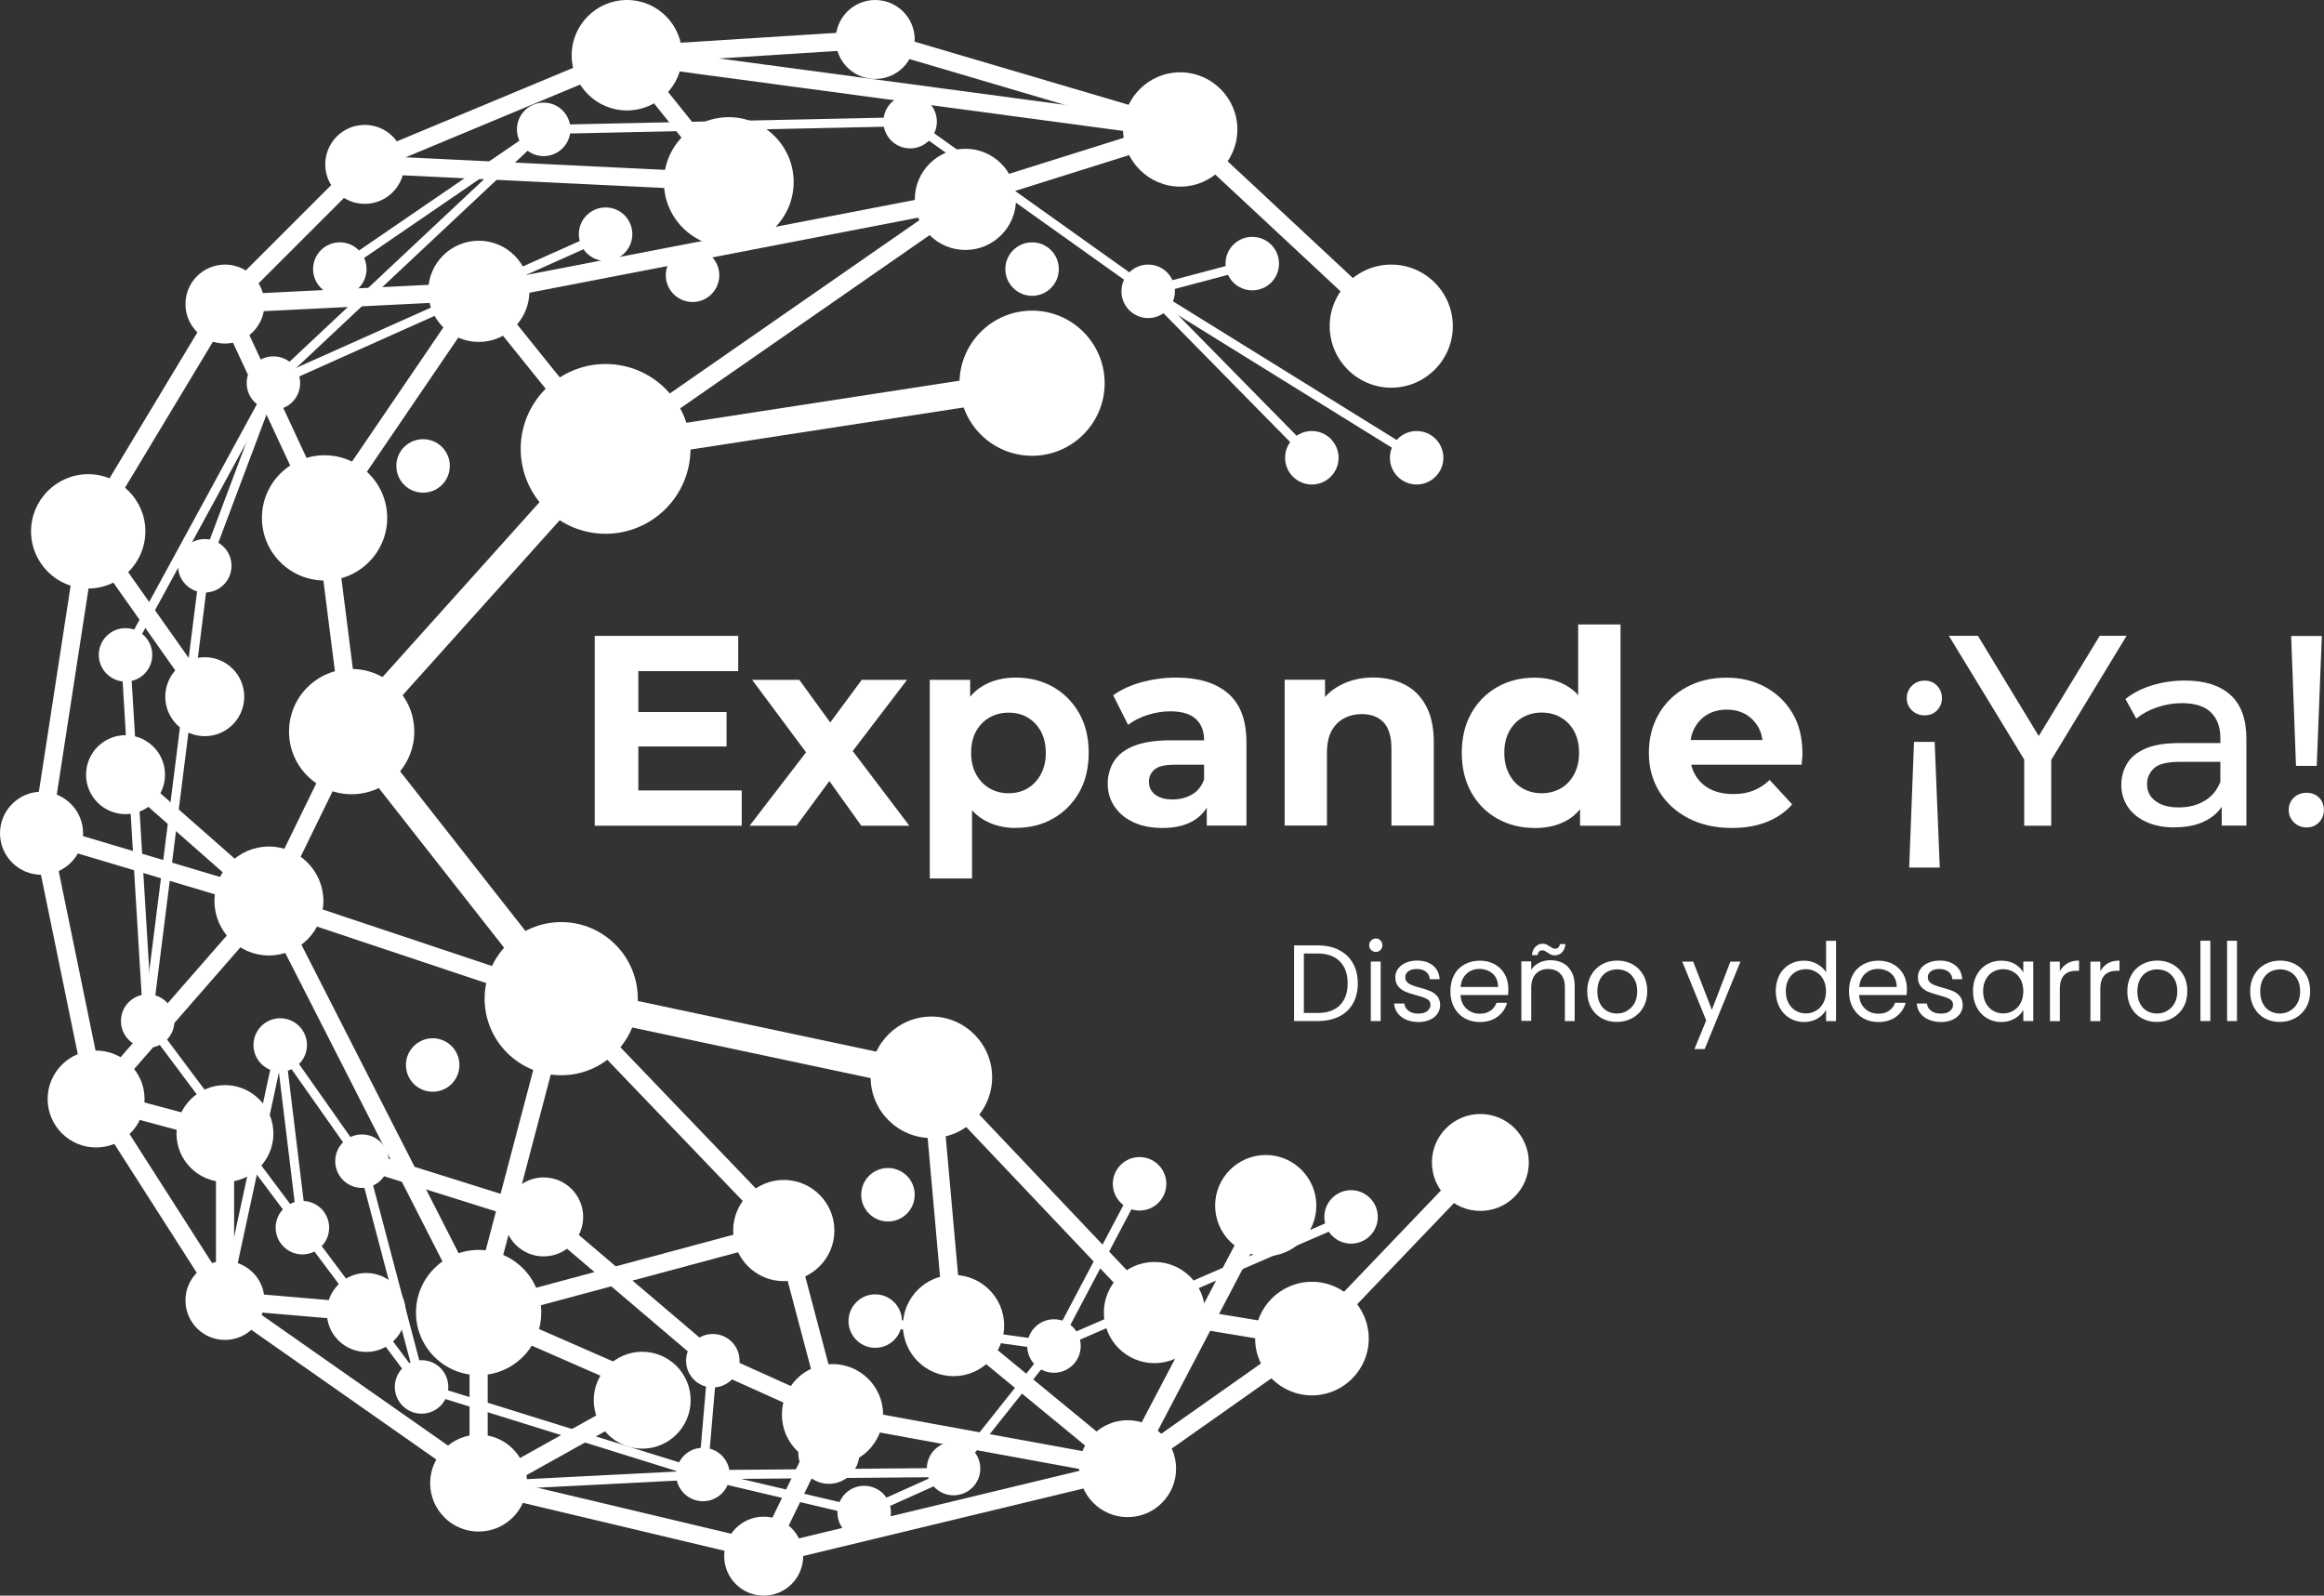 <?xml version="1.0" encoding="UTF-8"?>
<svg id="Capa_2" data-name="Capa 2" xmlns="http://www.w3.org/2000/svg" viewBox="0 0 259 177.84">
  <rect x="0" y="0" width="259" height="177.84" fill="#333333" stroke="none"/>
  <defs>
    <style>
      .cls-1 {
        fill: #fff;
      }

      .cls-2 {
        isolation: isolate;
      }
    </style>
  </defs>
  <g id="Forma_1" data-name="Forma 1" class="cls-2">
    <g>
      <circle class="cls-1" cx="69.87" cy="6.16" r="5.65"/>
      <path class="cls-1" d="m69.87,12.31c-3.39,0-6.16-2.76-6.16-6.15s2.76-6.16,6.16-6.16,6.15,2.76,6.15,6.16-2.76,6.15-6.15,6.15Zm0-11.3c-2.84,0-5.15,2.31-5.15,5.15s2.31,5.15,5.15,5.15,5.15-2.31,5.15-5.15-2.31-5.15-5.15-5.15Z"/>
    </g>
    <g>
      <circle class="cls-1" cx="40.65" cy="18.32" r="3.89"/>
      <path class="cls-1" d="m40.65,22.72c-2.43,0-4.4-1.97-4.4-4.4s1.97-4.4,4.4-4.4,4.4,1.97,4.4,4.4-1.97,4.4-4.4,4.4Zm0-7.79c-1.87,0-3.39,1.52-3.39,3.39s1.52,3.39,3.39,3.39,3.39-1.52,3.39-3.39-1.52-3.39-3.39-3.39Z"/>
    </g>
    <g>
      <circle class="cls-1" cx="127.96" cy="32.47" r="2.47"/>
      <path class="cls-1" d="m127.96,35.45c-1.64,0-2.98-1.33-2.98-2.98s1.33-2.98,2.98-2.98,2.98,1.34,2.98,2.98-1.34,2.98-2.98,2.98Zm0-4.94c-1.08,0-1.97.88-1.97,1.97s.88,1.97,1.97,1.97,1.97-.88,1.97-1.97-.88-1.97-1.97-1.97Z"/>
    </g>
    <g>
      <circle class="cls-1" cx="60.59" cy="135.63" r="3.89"/>
      <path class="cls-1" d="m60.59,140.03c-2.43,0-4.4-1.97-4.4-4.4s1.97-4.4,4.4-4.4,4.4,1.97,4.4,4.4-1.97,4.4-4.4,4.4Zm0-7.79c-1.87,0-3.39,1.52-3.39,3.39s1.52,3.39,3.39,3.39,3.39-1.52,3.39-3.39-1.52-3.39-3.39-3.39Z"/>
    </g>
    <g>
      <circle class="cls-1" cx="29.97" cy="100.42" r="5.57"/>
      <path class="cls-1" d="m29.97,106.49c-3.35,0-6.07-2.72-6.07-6.07s2.72-6.07,6.07-6.07,6.07,2.72,6.07,6.07-2.72,6.07-6.07,6.07Zm0-11.14c-2.79,0-5.06,2.27-5.06,5.06s2.27,5.06,5.06,5.06,5.06-2.27,5.06-5.06-2.27-5.06-5.06-5.06Z"/>
    </g>
    <g>
      <circle class="cls-1" cx="9.83" cy="59.22" r="5.86"/>
      <path class="cls-1" d="m9.83,65.59c-3.51,0-6.37-2.86-6.37-6.37s2.86-6.37,6.37-6.37,6.37,2.86,6.37,6.37-2.86,6.37-6.37,6.37Zm0-11.72c-2.95,0-5.36,2.4-5.36,5.36s2.4,5.36,5.36,5.36,5.36-2.4,5.36-5.36-2.4-5.36-5.36-5.36Z"/>
    </g>
    <g>
      <circle class="cls-1" cx="13.99" cy="86.34" r="3.89"/>
      <path class="cls-1" d="m13.99,90.74c-2.43,0-4.4-1.97-4.4-4.4s1.97-4.4,4.4-4.4,4.4,1.97,4.4,4.4-1.97,4.4-4.4,4.4Zm0-7.79c-1.87,0-3.39,1.52-3.39,3.39s1.52,3.39,3.39,3.39,3.39-1.52,3.39-3.39-1.52-3.39-3.39-3.39Z"/>
    </g>
    <g>
      <circle class="cls-1" cx="25.07" cy="144.94" r="3.89"/>
      <path class="cls-1" d="m25.07,149.34c-2.43,0-4.4-1.97-4.4-4.4s1.97-4.4,4.4-4.4,4.4,1.97,4.4,4.4-1.97,4.4-4.4,4.4Zm0-7.79c-1.87,0-3.39,1.52-3.39,3.39s1.52,3.39,3.39,3.39,3.39-1.52,3.39-3.39-1.52-3.39-3.39-3.39Z"/>
    </g>
    <g>
      <circle class="cls-1" cx="115.02" cy="42.7" r="7.59"/>
      <path class="cls-1" d="m115.02,50.8c-4.46,0-8.09-3.63-8.09-8.09s3.63-8.09,8.09-8.09,8.09,3.63,8.09,8.09-3.63,8.09-8.09,8.09Zm0-15.18c-3.91,0-7.08,3.18-7.08,7.08s3.18,7.08,7.08,7.08,7.08-3.18,7.08-7.08-3.18-7.08-7.08-7.08Z"/>
    </g>
    <g>
      <circle class="cls-1" cx="4.63" cy="92.87" r="4.13"/>
      <path class="cls-1" d="m4.63,97.5c-2.56,0-4.63-2.08-4.63-4.63s2.08-4.63,4.63-4.63,4.63,2.08,4.63,4.63-2.08,4.63-4.63,4.63Zm0-8.26c-2,0-3.63,1.63-3.63,3.63s1.63,3.63,3.63,3.63,3.63-1.63,3.63-3.63-1.63-3.63-3.63-3.63Z"/>
    </g>
    <g>
      <circle class="cls-1" cx="25.07" cy="33.89" r="3.89"/>
      <path class="cls-1" d="m25.07,38.29c-2.43,0-4.4-1.97-4.4-4.4s1.97-4.4,4.4-4.4,4.4,1.97,4.4,4.4-1.97,4.4-4.4,4.4Zm0-7.79c-1.87,0-3.39,1.52-3.39,3.39s1.52,3.39,3.39,3.39,3.39-1.52,3.39-3.39-1.52-3.39-3.39-3.39Z"/>
    </g>
    <g>
      <circle class="cls-1" cx="10.71" cy="122.48" r="4.9"/>
      <path class="cls-1" d="m10.71,127.89c-2.98,0-5.4-2.42-5.4-5.4s2.42-5.4,5.4-5.4,5.4,2.42,5.4,5.4-2.42,5.4-5.4,5.4Zm0-9.8c-2.42,0-4.4,1.97-4.4,4.4s1.97,4.4,4.4,4.4,4.4-1.97,4.4-4.4-1.97-4.4-4.4-4.4Z"/>
    </g>
    <g>
      <circle class="cls-1" cx="25.07" cy="126.33" r="4.9"/>
      <path class="cls-1" d="m25.07,131.74c-2.98,0-5.4-2.42-5.4-5.4s2.42-5.4,5.4-5.4,5.4,2.42,5.4,5.4-2.42,5.4-5.4,5.4Zm0-9.8c-2.42,0-4.4,1.97-4.4,4.4s1.97,4.4,4.4,4.4,4.4-1.97,4.4-4.4-1.97-4.4-4.4-4.4Z"/>
    </g>
    <g>
      <circle class="cls-1" cx="53.34" cy="165.3" r="4.9"/>
      <path class="cls-1" d="m53.34,170.7c-2.98,0-5.4-2.42-5.4-5.4s2.42-5.4,5.4-5.4,5.4,2.42,5.4,5.4-2.42,5.4-5.4,5.4Zm0-9.8c-2.42,0-4.4,1.97-4.4,4.4s1.97,4.4,4.4,4.4,4.4-1.97,4.4-4.4-1.97-4.4-4.4-4.4Z"/>
    </g>
    <g>
      <circle class="cls-1" cx="71.57" cy="156.06" r="4.9"/>
      <path class="cls-1" d="m71.57,161.46c-2.98,0-5.4-2.42-5.4-5.4s2.42-5.4,5.4-5.4,5.4,2.42,5.4,5.4-2.42,5.4-5.4,5.4Zm0-9.8c-2.42,0-4.4,1.97-4.4,4.4s1.97,4.4,4.4,4.4,4.4-1.97,4.4-4.4-1.97-4.4-4.4-4.4Z"/>
    </g>
    <g>
      <circle class="cls-1" cx="85.11" cy="173.44" r="3.89"/>
      <path class="cls-1" d="m85.11,177.84c-2.43,0-4.4-1.97-4.4-4.4s1.97-4.4,4.4-4.4,4.4,1.97,4.4,4.4-1.97,4.4-4.4,4.4Zm0-7.79c-1.87,0-3.39,1.52-3.39,3.39s1.52,3.39,3.39,3.39,3.39-1.52,3.39-3.39-1.52-3.39-3.39-3.39Z"/>
    </g>
    <g>
      <circle class="cls-1" cx="97.53" cy="4.4" r="3.89"/>
      <path class="cls-1" d="m97.54,8.8c-2.43,0-4.4-1.97-4.4-4.4s1.97-4.4,4.4-4.4,4.4,1.97,4.4,4.4-1.97,4.4-4.4,4.4Zm0-7.79c-1.87,0-3.39,1.52-3.39,3.39s1.52,3.39,3.39,3.39,3.39-1.52,3.39-3.39-1.52-3.39-3.39-3.39Z"/>
    </g>
    <g>
      <circle class="cls-1" cx="131.53" cy="14.43" r="5.86"/>
      <path class="cls-1" d="m131.53,20.8c-3.51,0-6.37-2.86-6.37-6.37s2.86-6.37,6.37-6.37,6.37,2.86,6.37,6.37-2.86,6.37-6.37,6.37Zm0-11.72c-2.95,0-5.36,2.4-5.36,5.36s2.4,5.36,5.36,5.36,5.36-2.4,5.36-5.36-2.4-5.36-5.36-5.36Z"/>
    </g>
    <g>
      <circle class="cls-1" cx="81.22" cy="20.29" r="6.73"/>
      <path class="cls-1" d="m81.22,27.52c-3.99,0-7.23-3.24-7.23-7.23s3.24-7.23,7.23-7.23,7.23,3.24,7.23,7.23-3.24,7.23-7.23,7.23Zm0-13.45c-3.43,0-6.22,2.79-6.22,6.22s2.79,6.22,6.22,6.22,6.22-2.79,6.22-6.22-2.79-6.22-6.22-6.22Z"/>
    </g>
    <g>
      <circle class="cls-1" cx="40.34" cy="129.42" r="2.47"/>
      <path class="cls-1" d="m40.34,132.4c-1.64,0-2.98-1.33-2.98-2.98s1.33-2.98,2.98-2.98,2.98,1.33,2.98,2.98-1.33,2.98-2.98,2.98Zm0-4.94c-1.08,0-1.97.88-1.97,1.97s.88,1.97,1.97,1.97,1.97-.88,1.97-1.97-.88-1.97-1.97-1.97Z"/>
    </g>
    <g>
      <circle class="cls-1" cx="16.46" cy="113.8" r="2.47"/>
      <path class="cls-1" d="m16.46,116.78c-1.64,0-2.98-1.33-2.98-2.98s1.33-2.98,2.98-2.98,2.98,1.33,2.98,2.98-1.33,2.98-2.98,2.98Zm0-4.94c-1.08,0-1.97.88-1.97,1.97s.88,1.97,1.97,1.97,1.97-.88,1.97-1.97-.88-1.97-1.97-1.97Z"/>
    </g>
    <g>
      <circle class="cls-1" cx="33.7" cy="136.84" r="2.47"/>
      <path class="cls-1" d="m33.7,139.81c-1.64,0-2.98-1.34-2.98-2.98s1.33-2.98,2.98-2.98,2.98,1.33,2.98,2.98-1.34,2.98-2.98,2.98Zm0-4.94c-1.08,0-1.97.88-1.97,1.97s.88,1.97,1.97,1.97,1.97-.88,1.97-1.97-.88-1.97-1.97-1.97Z"/>
    </g>
    <g>
      <circle class="cls-1" cx="67.49" cy="50.03" r="8.95"/>
      <path class="cls-1" d="m67.49,59.49c-5.21,0-9.46-4.24-9.46-9.46s4.24-9.46,9.46-9.46,9.46,4.24,9.46,9.46-4.24,9.46-9.46,9.46Zm0-17.9c-4.66,0-8.45,3.79-8.45,8.45s3.79,8.45,8.45,8.45,8.45-3.79,8.45-8.45-3.79-8.45-8.45-8.45Z"/>
    </g>
    <g>
      <circle class="cls-1" cx="22.82" cy="77.65" r="3.89"/>
      <path class="cls-1" d="m22.82,82.05c-2.43,0-4.4-1.97-4.4-4.4s1.97-4.4,4.4-4.4,4.4,1.97,4.4,4.4-1.97,4.4-4.4,4.4Zm0-7.79c-1.87,0-3.39,1.52-3.39,3.39s1.52,3.39,3.39,3.39,3.39-1.52,3.39-3.39-1.52-3.39-3.39-3.39Z"/>
    </g>
    <g>
      <circle class="cls-1" cx="92.78" cy="157.67" r="5.14"/>
      <path class="cls-1" d="m92.78,163.31c-3.11,0-5.64-2.53-5.64-5.64s2.53-5.64,5.64-5.64,5.64,2.53,5.64,5.64-2.53,5.64-5.64,5.64Zm0-10.27c-2.56,0-4.63,2.08-4.63,4.63s2.08,4.63,4.63,4.63,4.63-2.08,4.63-4.63-2.08-4.63-4.63-4.63Z"/>
    </g>
    <g>
      <circle class="cls-1" cx="53.34" cy="146.29" r="6.48"/>
      <path class="cls-1" d="m53.34,153.27c-3.85,0-6.98-3.13-6.98-6.98s3.13-6.98,6.98-6.98,6.98,3.13,6.98,6.98-3.13,6.98-6.98,6.98Zm0-12.95c-3.29,0-5.97,2.68-5.97,5.97s2.68,5.97,5.97,5.97,5.97-2.68,5.97-5.97-2.68-5.97-5.97-5.97Z"/>
    </g>
    <g>
      <circle class="cls-1" cx="62.55" cy="111.3" r="8.03"/>
      <path class="cls-1" d="m62.55,119.84c-4.71,0-8.54-3.83-8.54-8.53s3.83-8.54,8.54-8.54,8.53,3.83,8.53,8.54-3.83,8.53-8.53,8.53Zm0-16.06c-4.15,0-7.53,3.38-7.53,7.53s3.38,7.53,7.53,7.53,7.53-3.38,7.53-7.53-3.38-7.53-7.53-7.53Z"/>
    </g>
    <g>
      <circle class="cls-1" cx="39.19" cy="81.54" r="6.48"/>
      <path class="cls-1" d="m39.19,88.52c-3.85,0-6.98-3.13-6.98-6.98s3.13-6.98,6.98-6.98,6.98,3.13,6.98,6.98-3.13,6.98-6.98,6.98Zm0-12.95c-3.29,0-5.97,2.68-5.97,5.97s2.68,5.97,5.97,5.97,5.97-2.68,5.97-5.97-2.68-5.97-5.97-5.97Z"/>
    </g>
    <g>
      <circle class="cls-1" cx="103.8" cy="120.07" r="6.27"/>
      <path class="cls-1" d="m103.8,126.84c-3.73,0-6.77-3.04-6.77-6.77s3.04-6.77,6.77-6.77,6.77,3.04,6.77,6.77-3.04,6.77-6.77,6.77Zm0-12.53c-3.18,0-5.76,2.58-5.76,5.76s2.58,5.76,5.76,5.76,5.76-2.58,5.76-5.76-2.58-5.76-5.76-5.76Z"/>
    </g>
    <g>
      <circle class="cls-1" cx="146.21" cy="149.19" r="5.83"/>
      <path class="cls-1" d="m146.21,155.52c-3.49,0-6.33-2.84-6.33-6.33s2.84-6.33,6.33-6.33,6.33,2.84,6.33,6.33-2.84,6.33-6.33,6.33Zm0-11.66c-2.94,0-5.33,2.39-5.33,5.33s2.39,5.33,5.33,5.33,5.33-2.39,5.33-5.33-2.39-5.33-5.33-5.33Z"/>
    </g>
    <g>
      <circle class="cls-1" cx="155.05" cy="36.35" r="6.35"/>
      <path class="cls-1" d="m155.05,43.21c-3.78,0-6.86-3.08-6.86-6.86s3.08-6.86,6.86-6.86,6.86,3.08,6.86,6.86-3.08,6.86-6.86,6.86Zm0-12.71c-3.22,0-5.85,2.62-5.85,5.85s2.62,5.85,5.85,5.85,5.85-2.62,5.85-5.85-2.62-5.85-5.85-5.85Z"/>
    </g>
    <g>
      <circle class="cls-1" cx="164.98" cy="129.56" r="4.9"/>
      <path class="cls-1" d="m164.98,134.96c-2.98,0-5.4-2.42-5.4-5.4s2.42-5.4,5.4-5.4,5.4,2.42,5.4,5.4-2.42,5.4-5.4,5.4Zm0-9.8c-2.42,0-4.4,1.97-4.4,4.4s1.97,4.4,4.4,4.4,4.4-1.97,4.4-4.4-1.97-4.4-4.4-4.4Z"/>
    </g>
    <g>
      <circle class="cls-1" cx="125.67" cy="163.68" r="4.9"/>
      <path class="cls-1" d="m125.67,169.09c-2.98,0-5.4-2.42-5.4-5.4s2.42-5.4,5.4-5.4,5.4,2.42,5.4,5.4-2.42,5.4-5.4,5.4Zm0-9.8c-2.42,0-4.4,1.97-4.4,4.4s1.97,4.4,4.4,4.4,4.4-1.97,4.4-4.4-1.97-4.4-4.4-4.4Z"/>
    </g>
    <g>
      <circle class="cls-1" cx="106.27" cy="163.68" r="2.47"/>
      <path class="cls-1" d="m106.27,166.66c-1.64,0-2.98-1.34-2.98-2.98s1.33-2.98,2.98-2.98,2.98,1.33,2.98,2.98-1.33,2.98-2.98,2.98Zm0-4.94c-1.08,0-1.97.88-1.97,1.97s.88,1.97,1.97,1.97,1.97-.88,1.97-1.97-.88-1.97-1.97-1.97Z"/>
    </g>
    <g>
      <circle class="cls-1" cx="31.23" cy="116.48" r="2.47"/>
      <path class="cls-1" d="m31.23,119.45c-1.64,0-2.98-1.33-2.98-2.98s1.33-2.98,2.98-2.98,2.98,1.34,2.98,2.98-1.33,2.98-2.98,2.98Zm0-4.94c-1.08,0-1.97.88-1.97,1.97s.88,1.97,1.97,1.97,1.97-.88,1.97-1.97-.88-1.97-1.97-1.97Z"/>
    </g>
    <g>
      <circle class="cls-1" cx="146.2" cy="51.03" r="2.47"/>
      <path class="cls-1" d="m146.2,54c-1.64,0-2.98-1.33-2.98-2.98s1.34-2.98,2.98-2.98,2.98,1.34,2.98,2.98-1.33,2.98-2.98,2.98Zm0-4.94c-1.09,0-1.97.88-1.97,1.97s.88,1.97,1.97,1.97,1.97-.88,1.97-1.97-.88-1.97-1.97-1.97Z"/>
    </g>
    <g>
      <circle class="cls-1" cx="46.98" cy="154.58" r="2.47"/>
      <path class="cls-1" d="m46.98,157.56c-1.64,0-2.98-1.33-2.98-2.98s1.33-2.98,2.98-2.98,2.98,1.33,2.98,2.98-1.33,2.98-2.98,2.98Zm0-4.94c-1.08,0-1.97.88-1.97,1.97s.88,1.97,1.97,1.97,1.97-.88,1.97-1.97-.88-1.97-1.97-1.97Z"/>
    </g>
    <g>
      <circle class="cls-1" cx="117.46" cy="150.02" r="2.47"/>
      <path class="cls-1" d="m117.46,153c-1.64,0-2.98-1.34-2.98-2.98s1.33-2.98,2.98-2.98,2.98,1.33,2.98,2.98-1.33,2.98-2.98,2.98Zm0-4.94c-1.08,0-1.97.88-1.97,1.97s.88,1.97,1.97,1.97,1.97-.88,1.97-1.97-.88-1.97-1.97-1.97Z"/>
    </g>
    <g>
      <line class="cls-1" x1="67.49" y1="50.03" x2="115.02" y2="42.7"/>
      <rect class="cls-1" x="67.21" y="44.86" width="48.09" height="3.02" transform="translate(-6 14.44) rotate(-8.76)"/>
    </g>
    <g>
      <circle class="cls-1" cx="107.6" cy="22.22" r="5.14"/>
      <path class="cls-1" d="m107.59,27.86c-3.11,0-5.64-2.53-5.64-5.64s2.53-5.64,5.64-5.64,5.64,2.53,5.64,5.64-2.53,5.64-5.64,5.64Zm0-10.27c-2.56,0-4.63,2.08-4.63,4.63s2.08,4.63,4.63,4.63,4.63-2.08,4.63-4.63-2.08-4.63-4.63-4.63Z"/>
    </g>
    <g>
      <circle class="cls-1" cx="87.35" cy="137.15" r="5.14"/>
      <path class="cls-1" d="m87.35,142.79c-3.11,0-5.64-2.53-5.64-5.64s2.53-5.64,5.64-5.64,5.64,2.53,5.64,5.64-2.53,5.64-5.64,5.64Zm0-10.27c-2.56,0-4.63,2.08-4.63,4.63s2.08,4.63,4.63,4.63,4.63-2.08,4.63-4.63-2.08-4.63-4.63-4.63Z"/>
    </g>
    <g>
      <line class="cls-1" x1="39.19" y1="81.54" x2="62.55" y2="111.3"/>
      <rect class="cls-1" x="49.36" y="77.51" width="3.02" height="37.83" transform="translate(-48.68 51.98) rotate(-38.13)"/>
    </g>
    <g>
      <line class="cls-1" x1="39.19" y1="81.54" x2="67.49" y2="50.03"/>
      <rect class="cls-1" x="32.17" y="64.28" width="42.36" height="3.02" transform="translate(-31.25 61.54) rotate(-48.09)"/>
    </g>
    <g>
      <line class="cls-1" x1="62.55" y1="111.3" x2="103.8" y2="120.07"/>
      <rect class="cls-1" x="81.66" y="94.6" width="3.02" height="42.17" transform="translate(-47.27 173) rotate(-78.01)"/>
    </g>
    <g>
      <line class="cls-1" x1="62.55" y1="111.3" x2="87.35" y2="137.15"/>
      <rect class="cls-1" x="73.94" y="106.32" width="2.02" height="35.82" transform="translate(-65.14 86.47) rotate(-43.81)"/>
    </g>
    <g>
      <line class="cls-1" x1="92.78" y1="157.67" x2="125.67" y2="163.68"/>
      <rect class="cls-1" x="108.22" y="143.96" width="2.02" height="33.43" transform="translate(-68.47 239.23) rotate(-79.64)"/>
    </g>
    <g>
      <line class="cls-1" x1="85.11" y1="173.44" x2="125.67" y2="163.68"/>
      <rect class="cls-1" x="84.54" y="167.55" width="41.71" height="2.02" transform="translate(-36.55 29.38) rotate(-13.55)"/>
    </g>
    <g>
      <circle class="cls-1" cx="79.44" cy="151.66" r="2.47"/>
      <path class="cls-1" d="m79.44,154.64c-1.64,0-2.98-1.33-2.98-2.98s1.33-2.98,2.98-2.98,2.98,1.33,2.98,2.98-1.34,2.98-2.98,2.98Zm0-4.94c-1.08,0-1.97.88-1.97,1.97s.88,1.97,1.97,1.97,1.97-.88,1.97-1.97-.88-1.97-1.97-1.97Z"/>
    </g>
    <g>
      <line class="cls-1" x1="85.11" y1="173.44" x2="92.78" y2="157.67"/>
      <rect class="cls-1" x="80.18" y="164.55" width="17.54" height="2.02" transform="translate(-98.84 173.13) rotate(-64.06)"/>
    </g>
    <g>
      <line class="cls-1" x1="85.07" y1="172.84" x2="53.34" y2="165.3"/>
      <rect class="cls-1" x="68.2" y="152.76" width="2.02" height="32.62" transform="translate(-111.29 197.3) rotate(-76.63)"/>
    </g>
    <g>
      <line class="cls-1" x1="78.34" y1="164.35" x2="54.52" y2="165.58"/>
      <rect class="cls-1" x="54.5" y="164.46" width="23.85" height="1.01" transform="translate(-8.3 3.59) rotate(-2.91)"/>
    </g>
    <g>
      <line class="cls-1" x1="71.57" y1="156.06" x2="54.52" y2="165.58"/>
      <rect class="cls-1" x="53.28" y="159.81" width="19.53" height="2.02" transform="translate(-70.39 51.12) rotate(-29.17)"/>
    </g>
    <g>
      <line class="cls-1" x1="53.34" y1="146.29" x2="72.27" y2="154.58"/>
      <rect class="cls-1" x="61.8" y="140.1" width="2.02" height="20.67" transform="translate(-100.18 147.62) rotate(-66.35)"/>
    </g>
    <g>
      <line class="cls-1" x1="53.34" y1="146.29" x2="87.35" y2="137.15"/>
      <rect class="cls-1" x="52.74" y="140.71" width="35.21" height="2.02" transform="translate(-34.39 23.13) rotate(-15.05)"/>
    </g>
    <g>
      <line class="cls-1" x1="87.35" y1="137.15" x2="92.78" y2="157.67"/>
      <rect class="cls-1" x="89.06" y="136.79" width="2.02" height="21.23" transform="translate(-34.74 27.97) rotate(-14.83)"/>
    </g>
    <g>
      <circle class="cls-1" cx="78.34" cy="164.35" r="2.47"/>
      <path class="cls-1" d="m78.34,167.32c-1.64,0-2.98-1.33-2.98-2.98s1.33-2.98,2.98-2.98,2.98,1.33,2.98,2.98-1.33,2.98-2.98,2.98Zm0-4.94c-1.08,0-1.97.88-1.97,1.97s.88,1.97,1.97,1.97,1.97-.88,1.97-1.97-.88-1.97-1.97-1.97Z"/>
    </g>
    <g>
      <line class="cls-1" x1="106.27" y1="164.1" x2="78.34" y2="164.35"/>
      <rect class="cls-1" x="78.34" y="163.72" width="27.93" height="1.01" transform="translate(-1.44 .82) rotate(-.5)"/>
    </g>
    <g>
      <circle class="cls-1" cx="96.31" cy="168.58" r="2.47"/>
      <path class="cls-1" d="m96.31,171.56c-1.64,0-2.98-1.33-2.98-2.98s1.33-2.98,2.98-2.98,2.98,1.33,2.98,2.98-1.33,2.98-2.98,2.98Zm0-4.94c-1.08,0-1.97.88-1.97,1.97s.88,1.97,1.97,1.97,1.97-.88,1.97-1.97-.88-1.97-1.97-1.97Z"/>
    </g>
    <g>
      <line class="cls-1" x1="106.27" y1="164.1" x2="96.31" y2="168.58"/>
      <rect class="cls-1" x="95.83" y="165.84" width="10.92" height="1.01" transform="translate(-59.31 56.17) rotate(-24.21)"/>
    </g>
    <g>
      <line class="cls-1" x1="96.31" y1="168.58" x2="78.34" y2="164.35"/>
      <rect class="cls-1" x="86.82" y="157.24" width="1.01" height="18.46" transform="translate(-94.73 213.28) rotate(-76.74)"/>
    </g>
    <g>
      <circle class="cls-1" cx="40.82" cy="146.29" r="3.89"/>
      <path class="cls-1" d="m40.82,150.68c-2.43,0-4.4-1.97-4.4-4.4s1.97-4.4,4.4-4.4,4.4,1.97,4.4,4.4-1.97,4.4-4.4,4.4Zm0-7.79c-1.87,0-3.39,1.52-3.39,3.39s1.52,3.39,3.39,3.39,3.39-1.52,3.39-3.39-1.52-3.39-3.39-3.39Z"/>
    </g>
    <g>
      <line class="cls-1" x1="25.07" y1="144.94" x2="40.82" y2="146.29"/>
      <rect class="cls-1" x="31.94" y="137.71" width="2.02" height="15.8" transform="translate(-114.94 166.02) rotate(-85.11)"/>
    </g>
    <g>
      <line class="cls-1" x1="25.07" y1="144.94" x2="54.52" y2="165.58"/>
      <rect class="cls-1" x="38.79" y="137.28" width="2.02" height="35.96" transform="translate(-110.18 98.72) rotate(-54.97)"/>
    </g>
    <g>
      <line class="cls-1" x1="53.34" y1="146.29" x2="53.34" y2="164.35"/>
      <rect class="cls-1" x="52.33" y="146.29" width="2.02" height="18.06"/>
    </g>
    <g>
      <line class="cls-1" x1="78.34" y1="164.35" x2="79.44" y2="151.66"/>
      <rect class="cls-1" x="72.52" y="157.5" width="12.74" height="1.01" transform="translate(-85.31 223.02) rotate(-85.07)"/>
    </g>
    <g>
      <line class="cls-1" x1="46.98" y1="154.58" x2="78.34" y2="164.35"/>
      <rect class="cls-1" x="62.16" y="143.04" width="1.01" height="32.85" transform="translate(-108.22 171.87) rotate(-72.7)"/>
    </g>
    <g>
      <line class="cls-1" x1="92.78" y1="157.67" x2="79.44" y2="151.66"/>
      <rect class="cls-1" x="85.1" y="147.35" width="2.02" height="14.64" transform="translate(-90.28 169.66) rotate(-65.75)"/>
    </g>
    <g>
      <line class="cls-1" x1="79.44" y1="151.66" x2="60.59" y2="135.63"/>
      <rect class="cls-1" x="69" y="131.28" width="2.02" height="24.74" transform="translate(-84.78 103.94) rotate(-49.63)"/>
    </g>
    <g>
      <line class="cls-1" x1="33.7" y1="136.84" x2="46.98" y2="154.58"/>
      <rect class="cls-1" x="39.84" y="134.63" width="1.01" height="22.17" transform="translate(-79.27 53.23) rotate(-36.81)"/>
    </g>
    <g>
      <line class="cls-1" x1="31.23" y1="116.48" x2="40.34" y2="129.42"/>
      <rect class="cls-1" x="35.28" y="115.04" width="1.01" height="15.83" transform="translate(-64.25 43.01) rotate(-35.14)"/>
    </g>
    <g>
      <line class="cls-1" x1="33.7" y1="136.84" x2="31.23" y2="116.48"/>
      <rect class="cls-1" x="31.96" y="116.4" width="1.01" height="20.51" transform="translate(-15.03 4.84) rotate(-6.92)"/>
    </g>
    <g>
      <line class="cls-1" x1="46.98" y1="154.58" x2="40.34" y2="129.42"/>
      <rect class="cls-1" x="43.16" y="128.99" width="1.01" height="26.02" transform="translate(-34.8 15.85) rotate(-14.79)"/>
    </g>
    <g>
      <line class="cls-1" x1="62.55" y1="111.3" x2="53.34" y2="146.29"/>
      <rect class="cls-1" x="39.86" y="127.79" width="36.17" height="2.02" transform="translate(-81.36 151.99) rotate(-75.23)"/>
    </g>
    <g>
      <line class="cls-1" x1="40.82" y1="129.42" x2="60.59" y2="135.63"/>
      <rect class="cls-1" x="49.7" y="122.17" width="2.02" height="20.72" transform="translate(-90.93 141.18) rotate(-72.56)"/>
    </g>
    <g>
      <line class="cls-1" x1="10.71" y1="122.48" x2="25.07" y2="144.94"/>
      <rect class="cls-1" x="16.89" y="120.38" width="2.02" height="26.65" transform="translate(-69.23 30.71) rotate(-32.61)"/>
    </g>
    <rect class="cls-1" x="24.07" y="126.33" width="2.02" height="18.61"/>
    <g>
      <line class="cls-1" x1="25.07" y1="126.33" x2="10.71" y2="122.48"/>
      <rect class="cls-1" x="16.89" y="116.97" width="2.02" height="14.87" transform="translate(-106.91 109.49) rotate(-75)"/>
    </g>
    <g>
      <line class="cls-1" x1="10.71" y1="122.48" x2="4.63" y2="92.87"/>
      <rect class="cls-1" x="6.67" y="92.56" width="2.02" height="30.23" transform="translate(-21.49 3.74) rotate(-11.6)"/>
    </g>
    <g>
      <line class="cls-1" x1="25.07" y1="144.94" x2="31.23" y2="116.48"/>
      <rect class="cls-1" x="13.59" y="130.2" width="29.12" height="1.01" transform="translate(-105.55 130.63) rotate(-77.81)"/>
    </g>
    <g>
      <line class="cls-1" x1="9.83" y1="59.22" x2="4.63" y2="92.87"/>
      <rect class="cls-1" x="-9.79" y="75.04" width="34.04" height="2.02" transform="translate(-69.03 71.61) rotate(-81.24)"/>
    </g>
    <g>
      <line class="cls-1" x1="25.07" y1="33.89" x2="9.83" y2="59.22"/>
      <rect class="cls-1" x="2.67" y="45.55" width="29.57" height="2.02" transform="translate(-31.44 37.49) rotate(-58.95)"/>
    </g>
    <g>
      <line class="cls-1" x1="40.65" y1="18.32" x2="25.07" y2="33.89"/>
      <rect class="cls-1" x="21.85" y="25.1" width="22.02" height="2.02" transform="translate(-8.84 30.88) rotate(-45)"/>
    </g>
    <g>
      <line class="cls-1" x1="69.87" y1="6.16" x2="40.65" y2="18.32"/>
      <rect class="cls-1" x="39.44" y="11.23" width="31.65" height="2.02" transform="translate(-.45 22.21) rotate(-22.63)"/>
    </g>
    <g>
      <line class="cls-1" x1="69.87" y1="6.16" x2="97.53" y2="4.4"/>
      <rect class="cls-1" x="69.85" y="4.27" width="27.72" height="2.02" transform="translate(-.17 5.32) rotate(-3.64)"/>
    </g>
    <g>
      <line class="cls-1" x1="97.53" y1="4.4" x2="131.53" y2="14.43"/>
      <rect class="cls-1" x="113.52" y="-8.31" width="2.02" height="35.44" transform="translate(73.09 116.6) rotate(-73.56)"/>
    </g>
    <g>
      <line class="cls-1" x1="131.53" y1="14.43" x2="155.05" y2="36.35"/>
      <rect class="cls-1" x="142.28" y="9.31" width="2.02" height="32.15" transform="translate(27.02 112.9) rotate(-47.01)"/>
    </g>
    <g>
      <line class="cls-1" x1="146.21" y1="149.19" x2="125.67" y2="163.68"/>
      <rect class="cls-1" x="123.37" y="155.43" width="25.14" height="2.02" transform="translate(-65.3 106.89) rotate(-35.18)"/>
    </g>
    <g>
      <line class="cls-1" x1="164.98" y1="129.56" x2="146.21" y2="149.19"/>
      <rect class="cls-1" x="142.02" y="138.37" width="27.16" height="2.02" transform="translate(-52.68 155.45) rotate(-46.27)"/>
    </g>
    <g>
      <circle class="cls-1" cx="106.27" cy="147.74" r="5.14"/>
      <path class="cls-1" d="m106.27,153.38c-3.11,0-5.64-2.53-5.64-5.64s2.53-5.64,5.64-5.64,5.64,2.53,5.64,5.64-2.53,5.64-5.64,5.64Zm0-10.27c-2.56,0-4.63,2.08-4.63,4.63s2.08,4.63,4.63,4.63,4.63-2.08,4.63-4.63-2.08-4.63-4.63-4.63Z"/>
    </g>
    <g>
      <circle class="cls-1" cx="141.06" cy="134.36" r="5.14"/>
      <path class="cls-1" d="m141.06,140.01c-3.11,0-5.64-2.53-5.64-5.64s2.53-5.64,5.64-5.64,5.64,2.53,5.64,5.64-2.53,5.64-5.64,5.64Zm0-10.28c-2.56,0-4.63,2.08-4.63,4.63s2.08,4.63,4.63,4.63,4.63-2.08,4.63-4.63-2.08-4.63-4.63-4.63Z"/>
    </g>
    <g>
      <circle class="cls-1" cx="128.65" cy="146.29" r="5.14"/>
      <path class="cls-1" d="m128.66,151.93c-3.11,0-5.64-2.53-5.64-5.64s2.53-5.64,5.64-5.64,5.64,2.53,5.64,5.64-2.53,5.64-5.64,5.64Zm0-10.28c-2.56,0-4.63,2.08-4.63,4.63s2.08,4.63,4.63,4.63,4.63-2.08,4.63-4.63-2.08-4.63-4.63-4.63Z"/>
    </g>
    <g>
      <line class="cls-1" x1="103.8" y1="120.07" x2="106.27" y2="147.74"/>
      <rect class="cls-1" x="104.03" y="120.01" width="2.02" height="27.78" transform="translate(-11.5 9.87) rotate(-5.1)"/>
    </g>
    <g>
      <line class="cls-1" x1="103.8" y1="120.07" x2="128.65" y2="146.29"/>
      <rect class="cls-1" x="115.22" y="115.11" width="2.01" height="36.13" transform="translate(-59.74 116.48) rotate(-43.47)"/>
    </g>
    <g>
      <line class="cls-1" x1="106.27" y1="147.74" x2="125.67" y2="163.68"/>
      <rect class="cls-1" x="114.96" y="143.16" width="2.02" height="25.11" transform="translate(-77.96 146.4) rotate(-50.57)"/>
    </g>
    <g>
      <line class="cls-1" x1="146.21" y1="149.19" x2="128.65" y2="146.29"/>
      <rect class="cls-1" x="136.42" y="138.84" width="2.02" height="17.79" transform="translate(-30.76 259.21) rotate(-80.61)"/>
    </g>
    <g>
      <line class="cls-1" x1="141.06" y1="134.36" x2="125.67" y2="163.68"/>
      <rect class="cls-1" x="116.81" y="148.02" width="33.11" height="2.02" transform="translate(-60.57 197.86) rotate(-62.31)"/>
    </g>
    <g>
      <circle class="cls-1" cx="97.53" cy="147.24" r="2.47"/>
      <path class="cls-1" d="m97.54,150.22c-1.64,0-2.98-1.34-2.98-2.98s1.34-2.98,2.98-2.98,2.98,1.33,2.98,2.98-1.33,2.98-2.98,2.98Zm0-4.94c-1.09,0-1.97.88-1.97,1.97s.88,1.97,1.97,1.97,1.97-.88,1.97-1.97-.88-1.97-1.97-1.97Z"/>
    </g>
    <g>
      <circle class="cls-1" cx="30.47" cy="42.7" r="2.47"/>
      <path class="cls-1" d="m30.47,45.68c-1.64,0-2.98-1.33-2.98-2.98s1.33-2.98,2.98-2.98,2.98,1.33,2.98,2.98-1.33,2.98-2.98,2.98Zm0-4.94c-1.08,0-1.97.88-1.97,1.97s.88,1.97,1.97,1.97,1.97-.88,1.97-1.97-.88-1.97-1.97-1.97Z"/>
    </g>
    <g>
      <circle class="cls-1" cx="22.82" cy="63.07" r="2.47"/>
      <path class="cls-1" d="m22.82,66.04c-1.64,0-2.98-1.33-2.98-2.98s1.33-2.98,2.98-2.98,2.98,1.33,2.98,2.98-1.33,2.98-2.98,2.98Zm0-4.94c-1.08,0-1.97.88-1.97,1.97s.88,1.97,1.97,1.97,1.97-.88,1.97-1.97-.88-1.97-1.97-1.97Z"/>
    </g>
    <g>
      <circle class="cls-1" cx="139.56" cy="29.39" r="2.47"/>
      <path class="cls-1" d="m139.56,32.36c-1.64,0-2.98-1.33-2.98-2.98s1.33-2.98,2.98-2.98,2.98,1.33,2.98,2.98-1.33,2.98-2.98,2.98Zm0-4.94c-1.08,0-1.97.88-1.97,1.97s.88,1.97,1.97,1.97,1.97-.88,1.97-1.97-.88-1.97-1.97-1.97Z"/>
    </g>
    <g>
      <circle class="cls-1" cx="157.88" cy="51.03" r="2.47"/>
      <path class="cls-1" d="m157.88,54c-1.64,0-2.98-1.33-2.98-2.98s1.33-2.98,2.98-2.98,2.98,1.34,2.98,2.98-1.34,2.98-2.98,2.98Zm0-4.94c-1.08,0-1.97.88-1.97,1.97s.88,1.97,1.97,1.97,1.97-.88,1.97-1.97-.88-1.97-1.97-1.97Z"/>
    </g>
    <g>
      <circle class="cls-1" cx="150.57" cy="135.63" r="2.47"/>
      <path class="cls-1" d="m150.57,138.61c-1.64,0-2.98-1.34-2.98-2.98s1.34-2.98,2.98-2.98,2.98,1.33,2.98,2.98-1.33,2.98-2.98,2.98Zm0-4.94c-1.09,0-1.97.88-1.97,1.97s.88,1.97,1.97,1.97,1.97-.88,1.97-1.97-.88-1.97-1.97-1.97Z"/>
    </g>
    <g>
      <line class="cls-1" x1="16.46" y1="113.8" x2="33.7" y2="136.84"/>
      <rect class="cls-1" x="24.57" y="110.93" width="1.01" height="28.77" transform="translate(-70.09 40.02) rotate(-36.81)"/>
    </g>
    <g>
      <line class="cls-1" x1="16.46" y1="113.8" x2="22.82" y2="63.07"/>
      <rect class="cls-1" x="-5.92" y="87.93" width="51.13" height="1.01" transform="translate(-70.56 96.87) rotate(-82.82)"/>
    </g>
    <g>
      <line class="cls-1" x1="22.82" y1="63.07" x2="30.47" y2="42.7"/>
      <rect class="cls-1" x="15.77" y="52.38" width="21.75" height="1.01" transform="translate(-32.23 59.22) rotate(-69.4)"/>
    </g>
    <g>
      <line class="cls-1" x1="13.99" y1="86.34" x2="29.97" y2="100.42"/>
      <rect class="cls-1" x="20.97" y="82.73" width="2.02" height="21.3" transform="translate(-62.63 48.17) rotate(-48.64)"/>
    </g>
    <g>
      <line class="cls-1" x1="10.71" y1="122.48" x2="29.97" y2="100.42"/>
      <rect class="cls-1" x="5.7" y="110.44" width="29.29" height="2.01" transform="translate(-77 53.49) rotate(-48.88)"/>
    </g>
    <g>
      <line class="cls-1" x1="22.82" y1="77.65" x2="9.83" y2="59.22"/>
      <rect class="cls-1" x="15.32" y="57.16" width="2.02" height="22.55" transform="translate(-36.46 21.92) rotate(-35.2)"/>
    </g>
    <g>
      <line class="cls-1" x1="4.63" y1="92.87" x2="29.97" y2="100.42"/>
      <rect class="cls-1" x="16.3" y="83.42" width="2.02" height="26.44" transform="translate(-80.26 85.62) rotate(-73.4)"/>
    </g>
    <g>
      <circle class="cls-1" cx="13.99" cy="73" r="2.47"/>
      <path class="cls-1" d="m13.99,75.97c-1.64,0-2.98-1.34-2.98-2.98s1.33-2.98,2.98-2.98,2.98,1.33,2.98,2.98-1.33,2.98-2.98,2.98Zm0-4.94c-1.08,0-1.97.88-1.97,1.97s.88,1.97,1.97,1.97,1.97-.88,1.97-1.97-.88-1.97-1.97-1.97Z"/>
    </g>
    <g>
      <line class="cls-1" x1="16.46" y1="113.8" x2="13.99" y2="73"/>
      <rect class="cls-1" x="14.72" y="72.96" width="1.01" height="40.88" transform="translate(-5.62 1.09) rotate(-3.47)"/>
    </g>
    <g>
      <line class="cls-1" x1="13.99" y1="73" x2="30.47" y2="42.7"/>
      <rect class="cls-1" x="4.98" y="57.35" width="34.49" height="1.01" transform="translate(-39.21 49.71) rotate(-61.43)"/>
    </g>
    <g>
      <line class="cls-1" x1="29.97" y1="100.42" x2="62.55" y2="111.3"/>
      <rect class="cls-1" x="45.25" y="88.69" width="2.01" height="34.35" transform="translate(-68.8 116.2) rotate(-71.53)"/>
    </g>
    <g>
      <line class="cls-1" x1="29.97" y1="100.42" x2="39.19" y2="81.54"/>
      <rect class="cls-1" x="24.08" y="89.97" width="21.01" height="2.02" transform="translate(-62.35 82.16) rotate(-63.99)"/>
    </g>
    <g>
      <line class="cls-1" x1="29.97" y1="100.42" x2="53.34" y2="146.29"/>
      <rect class="cls-1" x="40.65" y="97.61" width="2.02" height="51.48" transform="translate(-51.46 32.36) rotate(-27)"/>
    </g>
    <g>
      <circle class="cls-1" cx="36.17" cy="57.72" r="6.48"/>
      <path class="cls-1" d="m36.17,64.7c-3.85,0-6.98-3.13-6.98-6.98s3.13-6.98,6.98-6.98,6.98,3.13,6.98,6.98-3.13,6.98-6.98,6.98Zm0-12.95c-3.29,0-5.97,2.68-5.97,5.97s2.68,5.97,5.97,5.97,5.97-2.68,5.97-5.97-2.68-5.97-5.97-5.97Z"/>
    </g>
    <g>
      <circle class="cls-1" cx="53.36" cy="32.47" r="5.14"/>
      <path class="cls-1" d="m53.36,38.11c-3.11,0-5.64-2.53-5.64-5.64s2.53-5.64,5.64-5.64,5.64,2.53,5.64,5.64-2.53,5.64-5.64,5.64Zm0-10.27c-2.55,0-4.63,2.08-4.63,4.63s2.08,4.63,4.63,4.63,4.63-2.08,4.63-4.63-2.08-4.63-4.63-4.63Z"/>
    </g>
    <g>
      <circle class="cls-1" cx="101.43" cy="13.57" r="2.47"/>
      <path class="cls-1" d="m101.43,16.54c-1.64,0-2.98-1.33-2.98-2.98s1.33-2.98,2.98-2.98,2.98,1.33,2.98,2.98-1.34,2.98-2.98,2.98Zm0-4.94c-1.08,0-1.97.88-1.97,1.97s.88,1.97,1.97,1.97,1.97-.88,1.97-1.97-.88-1.97-1.97-1.97Z"/>
    </g>
    <g>
      <circle class="cls-1" cx="67.49" cy="26.11" r="2.47"/>
      <path class="cls-1" d="m67.49,29.08c-1.64,0-2.98-1.33-2.98-2.98s1.33-2.98,2.98-2.98,2.98,1.33,2.98,2.98-1.33,2.98-2.98,2.98Zm0-4.94c-1.08,0-1.97.88-1.97,1.97s.88,1.97,1.97,1.97,1.97-.88,1.97-1.97-.88-1.97-1.97-1.97Z"/>
    </g>
    <g>
      <circle class="cls-1" cx="60.59" cy="14.43" r="2.47"/>
      <path class="cls-1" d="m60.59,17.4c-1.64,0-2.98-1.33-2.98-2.98s1.33-2.98,2.98-2.98,2.98,1.33,2.98,2.98-1.34,2.98-2.98,2.98Zm0-4.94c-1.08,0-1.97.88-1.97,1.97s.88,1.97,1.97,1.97,1.97-.88,1.97-1.97-.88-1.97-1.97-1.97Z"/>
    </g>
    <g>
      <circle class="cls-1" cx="37.87" cy="30" r="2.47"/>
      <path class="cls-1" d="m37.87,32.97c-1.64,0-2.98-1.34-2.98-2.98s1.34-2.98,2.98-2.98,2.98,1.33,2.98,2.98-1.33,2.98-2.98,2.98Zm0-4.94c-1.09,0-1.97.88-1.97,1.97s.88,1.97,1.97,1.97,1.97-.88,1.97-1.97-.88-1.97-1.97-1.97Z"/>
    </g>
    <g>
      <line class="cls-1" x1="39.19" y1="81.54" x2="36.17" y2="57.72"/>
      <rect class="cls-1" x="36.67" y="57.62" width="2.02" height="24.02" transform="translate(-8.46 5.29) rotate(-7.23)"/>
    </g>
    <g>
      <line class="cls-1" x1="36.17" y1="57.72" x2="53.36" y2="32.47"/>
      <rect class="cls-1" x="29.49" y="44.09" width="30.54" height="2.01" transform="translate(-17.7 56.72) rotate(-55.75)"/>
    </g>
    <g>
      <line class="cls-1" x1="53.36" y1="32.47" x2="67.49" y2="50.03"/>
      <rect class="cls-1" x="59.42" y="29.98" width="2.02" height="22.54" transform="translate(-12.51 47) rotate(-38.83)"/>
    </g>
    <g>
      <line class="cls-1" x1="81.22" y1="20.29" x2="40.65" y2="18.32"/>
      <rect class="cls-1" x="59.93" y="-1" width="2.02" height="40.62" transform="translate(38.7 79.24) rotate(-87.22)"/>
    </g>
    <g>
      <line class="cls-1" x1="69.87" y1="6.16" x2="81.22" y2="20.29"/>
      <rect class="cls-1" x="74.54" y="4.16" width="2.02" height="18.13" transform="translate(8.35 50.2) rotate(-38.75)"/>
    </g>
    <g>
      <line class="cls-1" x1="25.07" y1="33.89" x2="53.36" y2="32.47"/>
      <rect class="cls-1" x="25.06" y="32.17" width="28.32" height="2.02" transform="translate(-1.6 1.99) rotate(-2.85)"/>
    </g>
    <g>
      <line class="cls-1" x1="36.17" y1="57.72" x2="25.07" y2="33.89"/>
      <rect class="cls-1" x="29.62" y="32.66" width="2.01" height="26.28" transform="translate(-16.48 17.21) rotate(-24.97)"/>
    </g>
    <g>
      <line class="cls-1" x1="30.47" y1="42.7" x2="67.49" y2="26.11"/>
      <rect class="cls-1" x="28.69" y="33.9" width="40.58" height="1.01" transform="translate(-9.78 23.01) rotate(-24.11)"/>
    </g>
    <g>
      <line class="cls-1" x1="37.87" y1="30" x2="60.59" y2="14.43"/>
      <rect class="cls-1" x="35.46" y="21.71" width="27.54" height="1.01" transform="translate(-3.94 31.7) rotate(-34.4)"/>
    </g>
    <g>
      <line class="cls-1" x1="30.47" y1="42.7" x2="60.59" y2="14.43"/>
      <rect class="cls-1" x="24.87" y="28.06" width="41.31" height="1.01" transform="translate(-7.22 38.89) rotate(-43.18)"/>
    </g>
    <g>
      <line class="cls-1" x1="60.59" y1="14.43" x2="101.43" y2="13.57"/>
      <rect class="cls-1" x="60.58" y="13.49" width="40.85" height="1.01" transform="translate(-.28 1.74) rotate(-1.23)"/>
    </g>
    <g>
      <line class="cls-1" x1="54.52" y1="32.47" x2="107.6" y2="22.22"/>
      <rect class="cls-1" x="54.03" y="26.34" width="54.06" height="2.01" transform="translate(-3.71 15.86) rotate(-10.93)"/>
    </g>
    <g>
      <line class="cls-1" x1="131.53" y1="14.43" x2="69.87" y2="6.16"/>
      <rect class="cls-1" x="99.69" y="-20.81" width="2.02" height="62.21" transform="translate(77.11 108.73) rotate(-82.36)"/>
    </g>
    <g>
      <line class="cls-1" x1="67.49" y1="50.03" x2="107.6" y2="22.22"/>
      <rect class="cls-1" x="63.14" y="35.12" width="48.8" height="2.02" transform="translate(-4.97 56.39) rotate(-34.78)"/>
    </g>
    <g>
      <line class="cls-1" x1="105.39" y1="22.64" x2="131.53" y2="14.43"/>
      <rect class="cls-1" x="104.76" y="17.53" width="27.4" height="2.02" transform="translate(-.11 36.36) rotate(-17.44)"/>
    </g>
    <g>
      <line class="cls-1" x1="101.43" y1="13.57" x2="127.96" y2="32.47"/>
      <rect class="cls-1" x="114.19" y="6.73" width="1.01" height="32.58" transform="translate(29.39 103.07) rotate(-54.53)"/>
    </g>
    <g>
      <line class="cls-1" x1="117.46" y1="150.02" x2="150.57" y2="135.63"/>
      <rect class="cls-1" x="115.97" y="142.32" width="36.1" height="1.01" transform="translate(-45.79 65.17) rotate(-23.46)"/>
    </g>
    <g>
      <line class="cls-1" x1="117.46" y1="150.02" x2="97.53" y2="147.24"/>
      <rect class="cls-1" x="107" y="138.57" width="1.01" height="20.12" transform="translate(-54.55 234.58) rotate(-82.06)"/>
    </g>
    <g>
      <line class="cls-1" x1="117.46" y1="150.02" x2="106.27" y2="164.1"/>
      <rect class="cls-1" x="102.87" y="156.56" width="17.99" height="1.01" transform="translate(-80.69 146.83) rotate(-51.5)"/>
    </g>
    <g>
      <line class="cls-1" x1="127.96" y1="32.47" x2="146.2" y2="51.03"/>
      <rect class="cls-1" x="136.58" y="28.74" width="1.01" height="26.02" transform="translate(10.05 108.06) rotate(-44.51)"/>
    </g>
    <g>
      <line class="cls-1" x1="127.96" y1="32.47" x2="157.88" y2="51.03"/>
      <rect class="cls-1" x="142.42" y="24.14" width="1.01" height="35.21" transform="translate(32.12 141.21) rotate(-58.2)"/>
    </g>
    <g>
      <line class="cls-1" x1="139.56" y1="29.39" x2="127.96" y2="32.47"/>
      <polygon class="cls-1" points="128.09 32.96 127.83 31.98 139.43 28.9 139.69 29.87 128.09 32.96"/>
    </g>
    <g>
      <circle class="cls-1" cx="77.18" cy="30.69" r="2.47"/>
      <path class="cls-1" d="m77.18,33.66c-1.64,0-2.98-1.34-2.98-2.98s1.33-2.98,2.98-2.98,2.98,1.33,2.98,2.98-1.33,2.98-2.98,2.98Zm0-4.94c-1.08,0-1.97.88-1.97,1.97s.88,1.97,1.97,1.97,1.97-.88,1.97-1.97-.88-1.97-1.97-1.97Z"/>
    </g>
    <g>
      <circle class="cls-1" cx="127" cy="131.94" r="2.47"/>
      <path class="cls-1" d="m127,134.92c-1.64,0-2.98-1.34-2.98-2.98s1.34-2.98,2.98-2.98,2.98,1.33,2.98,2.98-1.33,2.98-2.98,2.98Zm0-4.94c-1.09,0-1.97.88-1.97,1.97s.88,1.97,1.97,1.97,1.97-.88,1.97-1.97-.88-1.97-1.97-1.97Z"/>
    </g>
    <g>
      <line class="cls-1" x1="127" y1="131.94" x2="117.46" y2="150.02"/>
      <rect class="cls-1" x="112.01" y="140.48" width="20.44" height="1.01" transform="translate(-59.49 183.3) rotate(-62.18)"/>
    </g>
    <g>
      <circle class="cls-1" cx="47.15" cy="51.93" r="2.47"/>
      <path class="cls-1" d="m47.15,54.91c-1.64,0-2.98-1.33-2.98-2.98s1.33-2.98,2.98-2.98,2.98,1.33,2.98,2.98-1.33,2.98-2.98,2.98Zm0-4.94c-1.08,0-1.97.88-1.97,1.97s.88,1.97,1.97,1.97,1.97-.88,1.97-1.97-.88-1.97-1.97-1.97Z"/>
    </g>
    <g>
      <circle class="cls-1" cx="48.22" cy="118.7" r="2.47"/>
      <path class="cls-1" d="m48.22,121.68c-1.64,0-2.98-1.33-2.98-2.98s1.34-2.98,2.98-2.98,2.98,1.33,2.98,2.98-1.33,2.98-2.98,2.98Zm0-4.94c-1.09,0-1.97.88-1.97,1.97s.88,1.97,1.97,1.97,1.97-.88,1.97-1.97-.88-1.97-1.97-1.97Z"/>
    </g>
    <g>
      <circle class="cls-1" cx="98.96" cy="133.16" r="2.47"/>
      <path class="cls-1" d="m98.96,136.14c-1.64,0-2.98-1.33-2.98-2.98s1.33-2.98,2.98-2.98,2.98,1.33,2.98,2.98-1.33,2.98-2.98,2.98Zm0-4.94c-1.08,0-1.97.88-1.97,1.97s.88,1.97,1.97,1.97,1.97-.88,1.97-1.97-.88-1.97-1.97-1.97Z"/>
    </g>
    <g>
      <circle class="cls-1" cx="115.02" cy="30" r="2.47"/>
      <path class="cls-1" d="m115.02,32.97c-1.64,0-2.98-1.34-2.98-2.98s1.33-2.98,2.98-2.98,2.98,1.33,2.98,2.98-1.33,2.98-2.98,2.98Zm0-4.94c-1.08,0-1.97.88-1.97,1.97s.88,1.97,1.97,1.97,1.97-.88,1.97-1.97-.88-1.97-1.97-1.97Z"/>
    </g>
    <g>
      <circle class="cls-1" cx="92.37" cy="161.97" r="2.9"/>
      <path class="cls-1" d="m92.38,165.38c-1.88,0-3.41-1.53-3.41-3.41s1.53-3.4,3.41-3.4,3.4,1.53,3.4,3.4-1.53,3.41-3.4,3.41Zm0-5.8c-1.32,0-2.4,1.07-2.4,2.4s1.08,2.4,2.4,2.4,2.4-1.08,2.4-2.4-1.07-2.4-2.4-2.4Z"/>
    </g>
    <g>
      <path class="cls-1" d="m66.28,92.03v-21.16h15.99v3.93h-11.13v13.3h11.52v3.93h-16.39Zm4.5-8.83v-3.84h10.19v3.84h-10.19Z"/>
      <path class="cls-1" d="m83.54,92.03l7.32-9.52-.09,2.6-6.95-9.34h5.26l4.41,6.08-1.99.06,4.54-6.14h5.05l-7.04,9.22.03-2.54,7.26,9.58h-5.35l-4.63-6.47,1.97.27-4.57,6.2h-5.2Z"/>
      <path class="cls-1" d="m103.62,97.9v-22.13h4.5v3.33l-.09,4.84.3,4.81v9.16h-4.72Zm9.58-5.62c-1.35,0-2.54-.3-3.57-.91-1.03-.6-1.83-1.53-2.4-2.77-.57-1.24-.86-2.81-.86-4.7s.27-3.49.82-4.72c.54-1.23,1.33-2.15,2.37-2.75,1.04-.61,2.25-.91,3.64-.91,1.55,0,2.94.35,4.16,1.04,1.22.7,2.19,1.67,2.9,2.92.72,1.25,1.07,2.72,1.07,4.42s-.36,3.19-1.07,4.43c-.72,1.24-1.68,2.21-2.9,2.9-1.22.7-2.61,1.04-4.16,1.04Zm-.79-3.87c.79,0,1.49-.18,2.1-.54s1.11-.88,1.48-1.56.56-1.48.56-2.4-.19-1.75-.56-2.42-.87-1.17-1.48-1.53-1.31-.53-2.1-.53-1.49.18-2.12.53c-.62.35-1.12.86-1.5,1.53s-.56,1.47-.56,2.42.19,1.73.56,2.4.87,1.19,1.5,1.56c.62.36,1.33.54,2.12.54Z"/>
      <path class="cls-1" d="m129.53,92.28c-1.25,0-2.33-.22-3.24-.65-.91-.43-1.61-1.02-2.1-1.77-.5-.75-.74-1.58-.74-2.51s.24-1.79.71-2.52c.47-.74,1.22-1.31,2.25-1.71,1.03-.4,2.38-.61,4.05-.61h4.29v2.72h-3.81c-1.11,0-1.87.18-2.28.54-.41.36-.62.82-.62,1.36,0,.6.24,1.08.71,1.44s1.11.53,1.92.53,1.53-.18,2.16-.54c.64-.36,1.08-.92,1.35-1.66l.73,2.21c-.34,1.01-.97,1.79-1.87,2.34-.91.56-2.08.83-3.51.83Zm4.96-.24v-3.17l-.3-.7v-5.68c0-1.01-.31-1.79-.92-2.36-.62-.56-1.56-.85-2.83-.85-.87,0-1.72.14-2.56.41-.84.27-1.56.64-2.16,1.1l-1.66-3.3c.89-.64,1.96-1.13,3.21-1.47,1.25-.33,2.52-.5,3.81-.5,2.48,0,4.4.58,5.77,1.75,1.37,1.17,2.06,2.99,2.06,5.47v9.28h-4.41Z"/>
      <path class="cls-1" d="m143.17,92.03v-16.27h4.5v4.5l-.85-1.36c.58-1.09,1.42-1.93,2.51-2.51s2.33-.88,3.72-.88c1.29,0,2.44.26,3.46.77,1.02.51,1.82,1.3,2.4,2.36.58,1.06.88,2.41.88,4.07v9.31h-4.72v-8.59c0-1.31-.29-2.28-.86-2.9s-1.39-.94-2.43-.94c-.75,0-1.42.16-2.01.48s-1.06.8-1.39,1.42-.5,1.45-.5,2.48v8.04h-4.72Z"/>
      <path class="cls-1" d="m171.01,92.28c-1.53,0-2.91-.35-4.14-1.04-1.23-.69-2.2-1.67-2.9-2.92s-1.06-2.72-1.06-4.41.35-3.16,1.06-4.42c.71-1.25,1.67-2.22,2.9-2.92,1.23-.7,2.61-1.04,4.14-1.04,1.37,0,2.57.3,3.6.91,1.03.6,1.82,1.52,2.39,2.75.56,1.23.85,2.8.85,4.72s-.27,3.47-.82,4.72-1.32,2.17-2.34,2.77c-1.02.59-2.24.89-3.67.89Zm.79-3.87c.79,0,1.49-.18,2.12-.53.62-.35,1.12-.87,1.5-1.56.37-.69.56-1.49.56-2.42s-.19-1.75-.56-2.42-.87-1.17-1.5-1.53-1.33-.53-2.12-.53-1.46.18-2.09.53-1.12.86-1.5,1.53c-.37.67-.56,1.47-.56,2.42s.19,1.73.56,2.42c.37.69.87,1.2,1.5,1.56.62.35,1.32.53,2.09.53Zm4.29,3.63v-3.33l.09-4.84-.3-4.81v-9.46h4.72v22.43h-4.5Z"/>
      <path class="cls-1" d="m193.02,92.28c-1.85,0-3.48-.36-4.87-1.09s-2.47-1.72-3.24-2.98-1.15-2.7-1.15-4.31.37-3.05,1.1-4.32c.74-1.27,1.76-2.26,3.08-2.98,1.32-.72,2.81-1.07,4.46-1.07s3.03.34,4.31,1.03,2.29,1.65,3.04,2.9c.75,1.25,1.12,2.75,1.12,4.5,0,.18,0,.39-.03.62-.02.23-.04.45-.06.65h-13.21v-2.75h10.73l-1.84.82c.02-.85-.14-1.58-.48-2.21-.34-.62-.82-1.11-1.42-1.47-.61-.35-1.31-.53-2.12-.53s-1.52.18-2.13.53c-.62.35-1.09.85-1.44,1.48s-.51,1.39-.51,2.25v.73c0,.91.2,1.69.61,2.36.4.67.96,1.17,1.66,1.53.71.35,1.55.53,2.54.53.85,0,1.6-.13,2.25-.39.66-.26,1.25-.66,1.8-1.18l2.51,2.72c-.75.85-1.68,1.5-2.81,1.95s-2.43.68-3.9.68Z"/>
      <path class="cls-1" d="m214.49,79.73c-.56,0-1.04-.19-1.42-.56s-.57-.82-.57-1.35.19-1.01.57-1.39.86-.57,1.42-.57,1.03.19,1.39.57c.36.38.54.85.54,1.39s-.18.97-.54,1.35c-.36.37-.83.56-1.39.56Zm-1.72,16.96l.54-14h2.3l.57,14h-3.42Z"/>
      <path class="cls-1" d="m225.59,92.03v-8.1l.7,1.87-9.1-14.94h3.24l7.65,12.61h-1.75l7.68-12.61h2.99l-9.07,14.94.67-1.87v8.1h-2.99Z"/>
      <path class="cls-1" d="m242.34,92.22c-1.19,0-2.23-.2-3.13-.61-.9-.4-1.59-.96-2.07-1.68-.48-.72-.73-1.53-.73-2.43s.21-1.65.62-2.36c.41-.71,1.09-1.27,2.03-1.69s2.2-.63,3.79-.63h5.08v2.09h-4.96c-1.45,0-2.43.24-2.93.73-.5.48-.76,1.07-.76,1.75,0,.79.31,1.42.94,1.89.62.47,1.49.71,2.6.71s2.04-.24,2.86-.73c.82-.48,1.41-1.19,1.77-2.12l.57,1.99c-.38.95-1.06,1.7-2.03,2.25s-2.19.83-3.66.83Zm5.26-.18v-3.39l-.15-.64v-5.77c0-1.23-.36-2.18-1.07-2.86s-1.79-1.01-3.22-1.01c-.95,0-1.87.16-2.78.47-.91.31-1.67.73-2.3,1.25l-1.21-2.18c.83-.67,1.82-1.17,2.98-1.53,1.16-.35,2.37-.53,3.64-.53,2.2,0,3.89.53,5.08,1.6,1.19,1.07,1.78,2.7,1.78,4.9v9.67h-2.75Z"/>
      <path class="cls-1" d="m257.06,92.22c-.56,0-1.04-.19-1.42-.57s-.57-.84-.57-1.36c0-.56.19-1.03.57-1.39.38-.36.86-.54,1.42-.54s1.03.18,1.39.54.54.83.54,1.39c0,.52-.18.98-.54,1.36-.36.38-.83.57-1.39.57Zm-1.18-6.86l-.54-14.48h3.42l-.57,14.48h-2.3Z"/>
    </g>
    <g>
      <path class="cls-1" d="m149.23,105.89c.67.34,1.19.83,1.55,1.47.36.64.54,1.39.54,2.25s-.18,1.61-.54,2.24c-.36.63-.87,1.12-1.55,1.45s-1.47.5-2.39.5h-2.62v-8.43h2.62c.92,0,1.72.17,2.39.51Zm.1,6.14c.57-.58.86-1.38.86-2.43s-.29-1.87-.87-2.45-1.4-.88-2.49-.88h-1.52v6.63h1.52c1.09,0,1.92-.29,2.49-.86Z"/>
      <path class="cls-1" d="m152.81,105.88c-.15-.14-.22-.32-.22-.53s.07-.39.22-.53c.14-.14.32-.22.53-.22s.37.07.51.22c.14.14.21.32.21.53s-.07.39-.21.53c-.14.15-.31.22-.51.22s-.39-.07-.53-.22Zm1.06,1.29v6.63h-1.1v-6.63h1.1Z"/>
      <path class="cls-1" d="m156.72,113.65c-.4-.17-.72-.41-.96-.73-.23-.31-.36-.67-.39-1.07h1.14c.03.33.19.6.47.81s.64.31,1.09.31c.42,0,.75-.09.99-.28.24-.19.36-.42.36-.7s-.13-.51-.39-.65c-.26-.14-.66-.28-1.2-.42-.49-.13-.89-.26-1.2-.39-.31-.13-.58-.33-.8-.59-.22-.26-.33-.61-.33-1.03,0-.34.1-.65.3-.93.2-.28.49-.51.86-.67.37-.16.79-.25,1.27-.25.73,0,1.33.19,1.78.56s.69.88.73,1.52h-1.1c-.02-.35-.16-.62-.42-.83s-.59-.31-1.02-.31c-.39,0-.71.08-.94.25-.23.17-.35.39-.35.67,0,.22.07.4.21.54.14.14.32.25.53.34s.51.18.89.28c.48.13.86.26,1.16.38s.55.31.77.56.32.58.33.98c0,.36-.1.69-.3.98-.2.29-.49.52-.85.68-.37.16-.79.25-1.26.25-.51,0-.96-.09-1.37-.26Z"/>
      <path class="cls-1" d="m168.07,110.9h-5.3c.04.65.26,1.16.67,1.53.41.37.9.55,1.48.55.48,0,.87-.11,1.19-.33.32-.22.54-.52.67-.89h1.18c-.18.64-.53,1.16-1.06,1.55-.53.4-1.19.6-1.98.6-.63,0-1.19-.14-1.69-.42-.5-.28-.89-.68-1.17-1.2-.28-.52-.42-1.12-.42-1.81s.14-1.29.41-1.8c.27-.52.66-.91,1.16-1.19.5-.28,1.07-.42,1.71-.42s1.18.14,1.67.41c.48.27.86.65,1.12,1.13.26.48.39,1.02.39,1.63,0,.21-.01.43-.04.67Zm-1.38-1.98c-.19-.3-.44-.53-.76-.69-.32-.16-.67-.24-1.06-.24-.56,0-1.03.18-1.42.53-.39.36-.62.85-.67,1.48h4.18c0-.42-.09-.78-.28-1.08Z"/>
      <path class="cls-1" d="m174.74,107.78c.5.49.75,1.19.75,2.11v3.91h-1.09v-3.75c0-.66-.17-1.17-.5-1.52-.33-.35-.78-.53-1.36-.53s-1.04.18-1.38.54-.51.89-.51,1.58v3.66h-1.1v-6.63h1.1v.94c.22-.34.51-.6.89-.79s.79-.28,1.24-.28c.81,0,1.46.24,1.96.73Zm-3.6-2.27c.21-.22.48-.33.8-.33.15,0,.28.03.39.08.11.05.24.13.39.22.11.08.21.14.3.19s.19.07.29.07c.14,0,.25-.04.35-.13s.16-.22.18-.39h.63c-.05.4-.18.71-.4.93s-.49.33-.81.33c-.15,0-.29-.03-.41-.08s-.25-.13-.39-.24c-.13-.08-.23-.14-.31-.18s-.17-.06-.27-.06c-.14,0-.25.04-.34.13-.09.09-.15.22-.18.4h-.64c.06-.41.19-.73.41-.94Z"/>
      <path class="cls-1" d="m178.5,113.49c-.5-.28-.9-.68-1.18-1.2-.29-.52-.43-1.12-.43-1.81s.15-1.28.44-1.8.7-.92,1.2-1.2c.51-.28,1.08-.42,1.7-.42s1.2.14,1.71.42c.51.28.91.68,1.2,1.19s.44,1.12.44,1.8-.15,1.29-.45,1.81c-.3.52-.71.92-1.23,1.2-.52.28-1.09.42-1.72.42s-1.18-.14-1.69-.42Zm2.8-.82c.35-.19.63-.46.84-.83s.32-.82.32-1.35-.1-.98-.31-1.35c-.21-.37-.48-.65-.82-.83-.34-.18-.71-.27-1.1-.27s-.77.09-1.11.27c-.33.18-.6.46-.8.83-.2.37-.3.82-.3,1.35s.1,1,.3,1.37c.2.37.46.65.79.83s.69.27,1.09.27.77-.09,1.11-.28Z"/>
      <path class="cls-1" d="m193.97,107.17l-3.99,9.75h-1.14l1.31-3.19-2.67-6.55h1.22l2.08,5.37,2.06-5.37h1.14Z"/>
      <path class="cls-1" d="m198.3,108.68c.27-.51.65-.91,1.13-1.19s1.02-.42,1.62-.42c.52,0,1,.12,1.44.36.44.24.78.55,1.02.94v-3.51h1.11v8.95h-1.11v-1.25c-.22.4-.54.72-.97.97-.43.25-.93.38-1.5.38s-1.12-.15-1.6-.44-.86-.7-1.13-1.22c-.27-.52-.41-1.12-.41-1.79s.14-1.27.41-1.78Zm4.9.49c-.2-.37-.47-.66-.82-.85-.34-.2-.72-.3-1.13-.3s-.79.1-1.12.29c-.34.19-.61.48-.81.85-.2.37-.3.81-.3,1.31s.1.95.3,1.32c.2.37.47.66.81.86.34.2.71.3,1.12.3s.79-.1,1.13-.3c.34-.2.62-.48.82-.86.2-.37.3-.81.3-1.31s-.1-.94-.3-1.31Z"/>
      <path class="cls-1" d="m212.49,110.9h-5.3c.04.65.26,1.16.67,1.53.41.37.9.55,1.48.55.48,0,.87-.11,1.19-.33.32-.22.54-.52.67-.89h1.18c-.18.64-.53,1.16-1.06,1.55-.53.4-1.19.6-1.98.6-.63,0-1.19-.14-1.69-.42-.5-.28-.88-.68-1.17-1.2-.28-.52-.42-1.12-.42-1.81s.14-1.29.41-1.8c.27-.52.66-.91,1.16-1.19.5-.28,1.07-.42,1.71-.42s1.19.14,1.67.41c.48.27.86.65,1.12,1.13.26.48.39,1.02.39,1.63,0,.21-.01.43-.04.67Zm-1.38-1.98c-.19-.3-.44-.53-.76-.69-.32-.16-.67-.24-1.06-.24-.56,0-1.03.18-1.42.53-.39.36-.61.85-.67,1.48h4.18c0-.42-.09-.78-.28-1.08Z"/>
      <path class="cls-1" d="m214.96,113.65c-.4-.17-.72-.41-.96-.73-.23-.31-.36-.67-.39-1.07h1.14c.03.33.19.6.47.81.28.21.64.31,1.09.31.42,0,.75-.09.99-.28.24-.19.36-.42.36-.7s-.13-.51-.39-.65c-.26-.14-.66-.28-1.2-.42-.49-.13-.89-.26-1.2-.39-.31-.13-.58-.33-.8-.59-.22-.26-.33-.61-.33-1.03,0-.34.1-.65.3-.93.2-.28.49-.51.86-.67.37-.16.79-.25,1.27-.25.73,0,1.33.19,1.78.56s.69.88.73,1.52h-1.1c-.02-.35-.16-.62-.42-.83s-.59-.31-1.02-.31c-.4,0-.71.08-.94.25-.23.17-.35.39-.35.67,0,.22.07.4.21.54.14.14.32.25.53.34.21.08.51.18.89.28.48.13.86.26,1.16.38s.56.31.77.56.32.58.33.98c0,.36-.1.69-.3.98-.2.29-.49.52-.85.68-.37.16-.79.25-1.26.25-.51,0-.96-.09-1.37-.26Z"/>
      <path class="cls-1" d="m220.29,108.68c.27-.51.65-.91,1.13-1.19s1.01-.42,1.6-.42,1.08.12,1.51.37.75.56.96.94v-1.21h1.11v6.63h-1.11v-1.23c-.22.39-.54.71-.97.96-.43.25-.93.38-1.51.38s-1.12-.15-1.6-.44-.85-.7-1.12-1.22c-.27-.52-.41-1.12-.41-1.79s.14-1.27.41-1.78Zm4.9.49c-.2-.37-.47-.66-.82-.85-.34-.2-.72-.3-1.13-.3s-.79.1-1.12.29c-.34.19-.61.48-.81.85-.2.37-.3.81-.3,1.31s.1.95.3,1.32c.2.37.47.66.81.86.34.2.71.3,1.12.3s.79-.1,1.13-.3c.34-.2.62-.48.82-.86.2-.37.3-.81.3-1.31s-.1-.94-.3-1.31Z"/>
      <path class="cls-1" d="m230.39,107.37c.36-.21.8-.31,1.31-.31v1.14h-.29c-1.23,0-1.85.67-1.85,2.01v3.6h-1.1v-6.63h1.1v1.08c.19-.38.47-.67.83-.88Z"/>
      <path class="cls-1" d="m234.9,107.37c.36-.21.8-.31,1.31-.31v1.14h-.29c-1.23,0-1.85.67-1.85,2.01v3.6h-1.1v-6.63h1.1v1.08c.19-.38.47-.67.83-.88Z"/>
      <path class="cls-1" d="m238.69,113.49c-.5-.28-.9-.68-1.18-1.2-.29-.52-.43-1.12-.43-1.81s.15-1.28.44-1.8.69-.92,1.2-1.2c.51-.28,1.08-.42,1.7-.42s1.2.14,1.71.42c.51.28.91.68,1.2,1.19s.44,1.12.44,1.8-.15,1.29-.45,1.81c-.3.52-.71.92-1.23,1.2-.52.28-1.09.42-1.72.42s-1.18-.14-1.69-.42Zm2.8-.82c.35-.19.63-.46.84-.83.21-.37.32-.82.32-1.35s-.1-.98-.31-1.35c-.21-.37-.48-.65-.82-.83-.34-.18-.71-.27-1.1-.27s-.77.09-1.11.27c-.34.18-.6.46-.81.83-.2.37-.3.82-.3,1.35s.1,1,.3,1.37c.2.37.46.65.79.83s.69.27,1.09.27.77-.09,1.11-.28Z"/>
      <path class="cls-1" d="m246.33,104.85v8.95h-1.1v-8.95h1.1Z"/>
      <path class="cls-1" d="m249.3,104.85v8.95h-1.1v-8.95h1.1Z"/>
      <path class="cls-1" d="m252.38,113.49c-.5-.28-.9-.68-1.18-1.2-.29-.52-.43-1.12-.43-1.81s.15-1.28.44-1.8.69-.92,1.2-1.2c.51-.28,1.08-.42,1.7-.42s1.2.14,1.71.42c.51.28.91.68,1.2,1.19s.44,1.12.44,1.8-.15,1.29-.45,1.81c-.3.52-.71.92-1.23,1.2-.52.28-1.09.42-1.72.42s-1.18-.14-1.69-.42Zm2.8-.82c.35-.19.63-.46.84-.83.21-.37.32-.82.32-1.35s-.1-.98-.31-1.35c-.21-.37-.48-.65-.82-.83-.34-.18-.71-.27-1.1-.27s-.77.09-1.11.27c-.34.18-.6.46-.81.83-.2.37-.3.82-.3,1.35s.1,1,.3,1.37c.2.37.46.65.79.83s.69.27,1.09.27.77-.09,1.11-.28Z"/>
    </g>
  </g>
</svg>